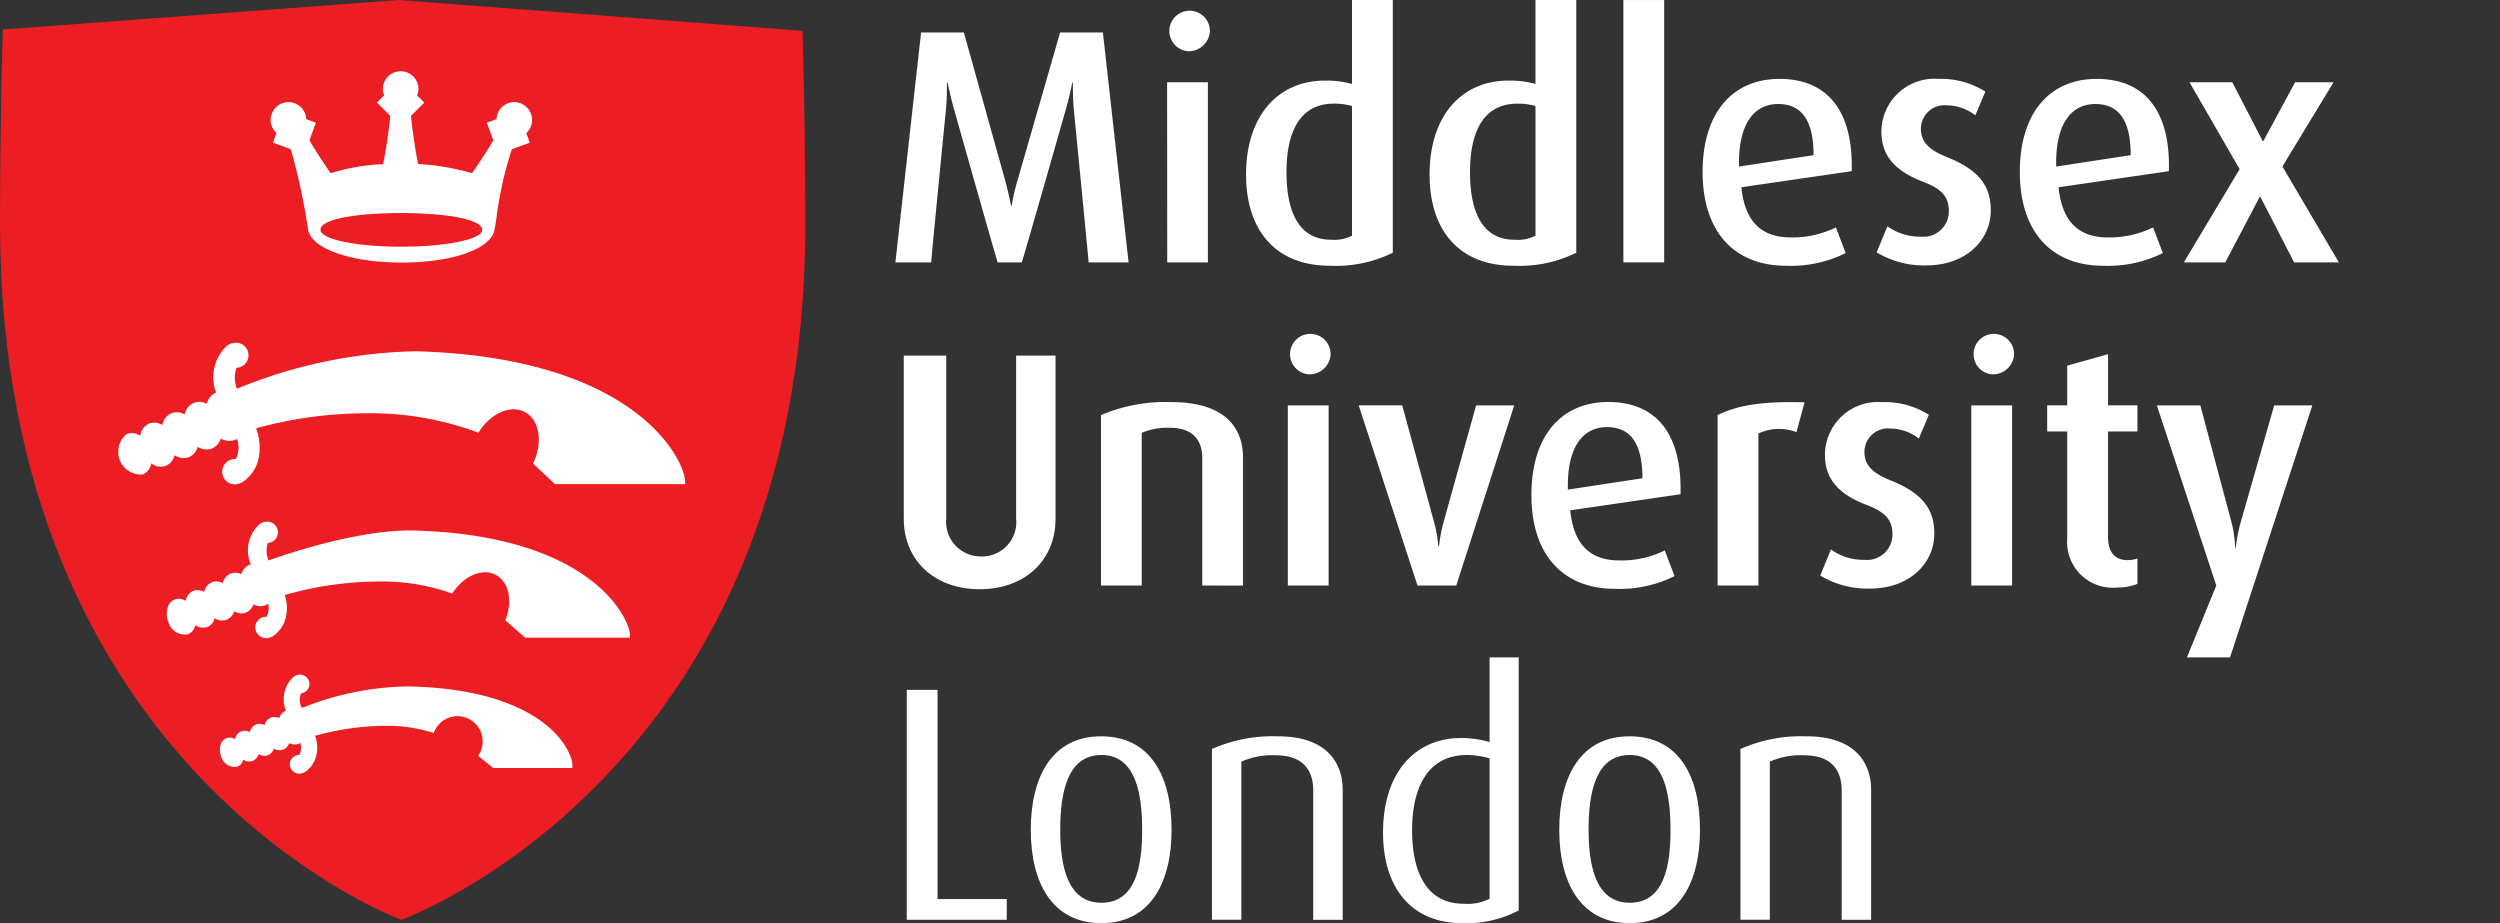 <svg xmlns="http://www.w3.org/2000/svg" xmlns:xlink="http://www.w3.org/1999/xlink" width="185" height="68.312" viewBox="0 0 185 68.312">
  <rect x="0" y="0" width="185" height="68.312" fill="#333333" stroke="none"/>
  <defs>
    <clipPath id="clip-path">
      <rect id="Rectangle_808" data-name="Rectangle 808" width="185" height="68.312" fill="none"/>
    </clipPath>
  </defs>
  <g id="MDX_Logo_White" data-name="MDX Logo White" transform="translate(0)" clip-path="url(#clip-path)">
    <path id="Path_37" data-name="Path 37" d="M91.348,40.5,61.485,38.219,32.172,40.4s-.206,6.41-.206,14.354c0,40.692,29.7,51.531,29.7,51.531S91.556,95.552,91.556,54.858c0-7.942-.208-14.354-.208-14.354" transform="translate(-31.964 -38.217)" fill="#ed1d24"/>
    <g id="Text" transform="translate(66.26 0.002)">
      <path id="Path_38" data-name="Path 38" d="M88.977,56.782c-.025-.42-1.089-11.253-1.089-11.253a20.193,20.193,0,0,1-.074-2.052h-.05s-.172.963-.493,2.052c0,0-3.044,10.687-3.242,11.253H82.248c-.172-.493-3.214-11.279-3.214-11.279-.3-1.063-.495-2.026-.495-2.026h-.05a19.751,19.751,0,0,1-.074,2.026S77.35,56.288,77.327,56.782H74.679l1.9-17.016h3.165l3.045,10.907c.295,1.087.445,1.906.445,1.906h.048a15.876,15.876,0,0,1,.445-1.906l3.141-10.907h3.166l1.9,17.016Z" transform="translate(-74.679 -37.366)" fill="#fff"/>
      <path id="Path_39" data-name="Path 39" d="M89.2,41.723a1.5,1.5,0,1,1,1.657-1.485A1.564,1.564,0,0,1,89.2,41.723m-1.508,2.3h3.017V57.355H87.7Z" transform="translate(-67.585 -37.938)" fill="#fff"/>
      <path id="Path_40" data-name="Path 40" d="M97.615,57.883c-3.934,0-6.208-2.522-6.208-6.751,0-4.353,2.373-6.951,5.839-6.951a7.185,7.185,0,0,1,2,.247V38.219h3.019v18.7a9.523,9.523,0,0,1-4.651.963m1.632-11.822a4.694,4.694,0,0,0-1.336-.174c-2.622,0-3.512,2.251-3.512,5.071,0,3.017.965,5,3.292,5a2.89,2.89,0,0,0,1.556-.3Z" transform="translate(-65.458 -38.219)" fill="#fff"/>
      <path id="Path_41" data-name="Path 41" d="M106.369,57.883c-3.932,0-6.208-2.522-6.208-6.751,0-4.353,2.373-6.951,5.836-6.951a7.216,7.216,0,0,1,2,.247V38.219h3.019v18.7a9.523,9.523,0,0,1-4.651.963M108,46.061a4.7,4.7,0,0,0-1.336-.174c-2.622,0-3.512,2.251-3.512,5.071,0,3.017.963,5,3.289,5a2.9,2.9,0,0,0,1.559-.3Z" transform="translate(-60.632 -38.219)" fill="#fff"/>
      <rect id="Rectangle_807" data-name="Rectangle 807" width="3.016" height="19.415" transform="translate(53.872)" fill="#fff"/>
      <path id="Path_42" data-name="Path 42" d="M116.055,50c.245,2.473,1.433,3.711,3.635,3.711a7.268,7.268,0,0,0,3.363-.741l.718,1.9a9.1,9.1,0,0,1-4.4.94c-3.785,0-6.185-2.449-6.185-6.951,0-4.353,2.2-6.877,5.693-6.877,3.534,0,5.462,2.35,5.339,6.827Zm2.719-6.16c-1.754,0-2.966,1.436-2.893,4.627l5.516-.842c0-2.695-.966-3.785-2.623-3.785" transform="translate(-53.453 -36.145)" fill="#fff"/>
      <path id="Path_43" data-name="Path 43" d="M125.175,55.784a6.767,6.767,0,0,1-3.687-.965l.794-1.93a4.149,4.149,0,0,0,2.5.768,1.881,1.881,0,0,0,2.051-1.882c0-1.137-.593-1.68-1.953-2.2-2.522-.965-3.04-2.35-3.04-3.735a3.931,3.931,0,0,1,4.229-3.859,6.141,6.141,0,0,1,3.464.94l-.742,1.758a3.529,3.529,0,0,0-2.128-.743,1.744,1.744,0,0,0-1.9,1.756c0,1.089.816,1.632,1.978,2.1,2.6,1.039,3.191,2.375,3.191,3.931,0,2.178-1.83,4.058-4.748,4.058" transform="translate(-48.876 -36.145)" fill="#fff"/>
      <path id="Path_44" data-name="Path 44" d="M131.185,50c.247,2.473,1.433,3.711,3.633,3.711a7.293,7.293,0,0,0,3.366-.741l.717,1.9a9.1,9.1,0,0,1-4.4.94c-3.783,0-6.182-2.449-6.182-6.951,0-4.353,2.2-6.877,5.687-6.877,3.538,0,5.47,2.35,5.343,6.827Zm2.721-6.16c-1.759,0-2.969,1.436-2.895,4.627l5.513-.842c0-2.695-.963-3.785-2.618-3.785" transform="translate(-45.112 -36.145)" fill="#fff"/>
      <path id="Path_45" data-name="Path 45" d="M144.305,55.473l-2.5-4.848h-.048l-2.55,4.848h-3.067l4.132-6.9-3.711-6.431h3.168l2.249,4.353h.048l2.35-4.353h2.843l-3.782,6.233,4.179,7.1Z" transform="translate(-40.798 -36.057)" fill="#fff"/>
      <path id="Path_46" data-name="Path 46" d="M80.694,72.469c-3.338,0-5.616-2.128-5.616-5.22V55.18h3.141V67.225a2.571,2.571,0,0,0,2.6,2.819,2.539,2.539,0,0,0,2.572-2.819V55.18h2.918V67.249c0,3.092-2.274,5.22-5.614,5.22" transform="translate(-74.459 -28.869)" fill="#fff"/>
      <path id="Path_47" data-name="Path 47" d="M91.98,70.974V61.526c0-1.087-.5-2.226-2.4-2.226a4.994,4.994,0,0,0-2.079.372v11.3H84.486V58.36A12.275,12.275,0,0,1,89.7,57.4c3.982,0,5.294,1.928,5.294,4.08v9.5Z" transform="translate(-69.273 -27.647)" fill="#fff"/>
      <path id="Path_48" data-name="Path 48" d="M94.961,57.137a1.5,1.5,0,1,1,1.657-1.485,1.564,1.564,0,0,1-1.657,1.485m-1.508,2.3h3.017V72.767H93.453Z" transform="translate(-64.413 -29.441)" fill="#fff"/>
      <path id="Path_49" data-name="Path 49" d="M104,70.886h-2.87L96.78,57.555H100l2.349,8.609a9.518,9.518,0,0,1,.323,1.829h.05a11.569,11.569,0,0,1,.346-1.829l2.4-8.609h2.82Z" transform="translate(-62.496 -27.56)" fill="#fff"/>
      <path id="Path_50" data-name="Path 50" d="M107.89,65.409c.247,2.474,1.433,3.709,3.633,3.709a7.283,7.283,0,0,0,3.365-.74l.72,1.9a9.109,9.109,0,0,1-4.406.94c-3.783,0-6.183-2.449-6.183-6.95,0-4.354,2.2-6.875,5.69-6.875,3.535,0,5.468,2.349,5.342,6.825Zm2.721-6.158c-1.758,0-2.971,1.435-2.893,4.626l5.515-.841c0-2.7-.965-3.785-2.622-3.785" transform="translate(-57.954 -27.647)" fill="#fff"/>
      <path id="Path_51" data-name="Path 51" d="M119.738,59.619a3.646,3.646,0,0,0-2.819.1V70.97H113.9V58.358c1.385-.669,3.067-1.041,6.433-.942Z" transform="translate(-53.058 -27.645)" fill="#fff"/>
      <path id="Path_52" data-name="Path 52" d="M122.481,71.2a6.775,6.775,0,0,1-3.684-.963l.79-1.931a4.143,4.143,0,0,0,2.5.768,1.882,1.882,0,0,0,2.054-1.88c0-1.137-.594-1.682-1.953-2.2-2.524-.965-3.044-2.349-3.044-3.734a3.93,3.93,0,0,1,4.23-3.858,6.107,6.107,0,0,1,3.461.938l-.74,1.758a3.511,3.511,0,0,0-2.128-.743,1.742,1.742,0,0,0-1.9,1.756c0,1.087.816,1.632,1.978,2.1,2.6,1.039,3.191,2.377,3.191,3.934,0,2.175-1.83,4.055-4.75,4.055" transform="translate(-50.359 -27.647)" fill="#fff"/>
      <path id="Path_53" data-name="Path 53" d="M127.568,57.137a1.5,1.5,0,1,1,1.655-1.485,1.565,1.565,0,0,1-1.655,1.485m-1.512,2.3h3.017V72.767h-3.017Z" transform="translate(-46.439 -29.441)" fill="#fff"/>
      <path id="Path_54" data-name="Path 54" d="M134.768,72.38a3.369,3.369,0,0,1-3.662-3.611V60.829h-1.483V58.9h1.483V55.957l3.02-.841V58.9H136.3v1.93h-2.175v7.792c0,1.039.419,1.731,1.458,1.731a2.33,2.33,0,0,0,.717-.123v1.879a3.961,3.961,0,0,1-1.533.271" transform="translate(-44.391 -28.905)" fill="#fff"/>
      <path id="Path_55" data-name="Path 55" d="M140.272,76.205H137.08l2.175-5.319-4.4-13.33h3.219l2.3,8.633a8.3,8.3,0,0,1,.274,1.9h.05a11.246,11.246,0,0,1,.368-1.9l2.474-8.633h2.822Z" transform="translate(-41.509 -27.56)" fill="#fff"/>
      <path id="Path_56" data-name="Path 56" d="M75.222,88.141V71.126H77.5V86.607h5.119v1.534Z" transform="translate(-74.38 -20.079)" fill="#fff"/>
      <path id="Path_57" data-name="Path 57" d="M86.357,87.169c-3.638,0-5.22-2.994-5.22-6.9,0-3.982,1.609-6.926,5.2-6.926,3.659,0,5.218,2.944,5.218,6.926,0,3.908-1.582,6.9-5.194,6.9m0-12.443c-2.547,0-3.044,2.845-3.044,5.541s.544,5.392,3.044,5.392c2.549,0,3.017-2.721,3.017-5.392s-.468-5.541-3.017-5.541" transform="translate(-71.119 -18.858)" fill="#fff"/>
      <path id="Path_58" data-name="Path 58" d="M97.274,86.92V77.347c0-1.235-.518-2.6-2.794-2.6a5.61,5.61,0,0,0-2.524.47v11.7H89.78V74.281a11.119,11.119,0,0,1,4.874-.938c3.707,0,4.8,2.052,4.8,3.957V86.92Z" transform="translate(-66.355 -18.858)" fill="#fff"/>
      <path id="Path_59" data-name="Path 59" d="M103.8,89.243c-3.807,0-5.861-2.671-5.861-6.7,0-4.427,2.349-7,5.786-7a7.549,7.549,0,0,1,2.1.3V69.579h2.153V88.3a8.22,8.22,0,0,1-4.182.94m2.029-12.194a6.28,6.28,0,0,0-1.658-.247c-3.09,0-4.078,2.67-4.078,5.564,0,3.141,1.087,5.442,3.807,5.442a3.6,3.6,0,0,0,1.93-.371Z" transform="translate(-61.854 -20.932)" fill="#fff"/>
      <path id="Path_60" data-name="Path 60" d="M111.565,87.169c-3.636,0-5.218-2.994-5.218-6.9,0-3.982,1.609-6.926,5.194-6.926,3.659,0,5.22,2.944,5.22,6.926,0,3.908-1.584,6.9-5.2,6.9m0-12.443c-2.547,0-3.044,2.845-3.044,5.541s.546,5.392,3.044,5.392c2.55,0,3.019-2.721,3.019-5.392s-.468-5.541-3.019-5.541" transform="translate(-57.222 -18.858)" fill="#fff"/>
      <path id="Path_61" data-name="Path 61" d="M122.483,86.92V77.347c0-1.235-.518-2.6-2.794-2.6a5.61,5.61,0,0,0-2.524.47v11.7H114.99V74.281a11.1,11.1,0,0,1,4.871-.938c3.711,0,4.8,2.052,4.8,3.957V86.92Z" transform="translate(-52.458 -18.858)" fill="#fff"/>
    </g>
    <path id="Path_62" data-name="Path 62" d="M59.62,55.2A36.581,36.581,0,0,0,46.4,57.972a2.194,2.194,0,0,1-.029-1.548.929.929,0,0,0-.087-1.857.5.5,0,0,0-.133.023,1.137,1.137,0,0,0-.158.031.851.851,0,0,0-.149.059l-.057.025a1.023,1.023,0,0,0-.107.079.994.994,0,0,0-.1.087,3.188,3.188,0,0,0-.72,3.382,1.223,1.223,0,0,0-.687.836,1.16,1.16,0,0,0-.945-.079,1.208,1.208,0,0,0-.7.866,1.133,1.133,0,0,0-.952-.1,1.166,1.166,0,0,0-.69.886,1.1,1.1,0,0,0-.965-.118,1.147,1.147,0,0,0-.673.914,1.078,1.078,0,0,0-.982-.149,1.686,1.686,0,0,0,1.168,3.009,1.1,1.1,0,0,0,.634-.824,1.145,1.145,0,0,0,1.069.186,1.12,1.12,0,0,0,.648-.791,1.172,1.172,0,0,0,1.053.154,1.143,1.143,0,0,0,.659-.774,1.188,1.188,0,0,0,1.044.135,1.167,1.167,0,0,0,.667-.752,1.218,1.218,0,0,0,1.038.115.875.875,0,0,0,.164-.085,1.925,1.925,0,0,1-.09,1.492.112.112,0,0,0-.033,0,.938.938,0,1,0,.453,1.739l.065-.025a2.763,2.763,0,0,0,1.19-1.714,4,4,0,0,0-.177-2.273,30.788,30.788,0,0,1,8.073-1.111,22.725,22.725,0,0,1,8.381,1.436c.873-1.413,2.355-2.1,3.431-1.533,1.1.583,1.356,2.265.614,3.815l1.624,1.525h9.63V64.86c0-1.5-3.467-9.205-19.944-9.661" transform="translate(-28.87 -29.206)" fill="#fff"/>
    <path id="Path_63" data-name="Path 63" d="M58.21,63.754c-.095,0-.189,0-.285,0-3.751,0-8.459,1.506-10.471,2.217A1.827,1.827,0,0,1,47.4,64.68a.789.789,0,0,0-.09-1.576.455.455,0,0,0-.115.019.609.609,0,0,0-.135.026.691.691,0,0,0-.116.047l-.059.023c-.006.006-.043.031-.095.071a.628.628,0,0,0-.078.068,2.628,2.628,0,0,0-.572,2.912.6.6,0,0,0-.1.029,1.044,1.044,0,0,0-.6.692.988.988,0,0,0-.783-.051,1.022,1.022,0,0,0-.594.707.969.969,0,0,0-.786-.067.994.994,0,0,0-.588.724.945.945,0,0,0-.8-.082.968.968,0,0,0-.568.748.911.911,0,0,0-.816-.107.876.876,0,0,0-.479.478,1.56,1.56,0,0,0,.016,1.179,1.251,1.251,0,0,0,1.458.912.917.917,0,0,0,.534-.676.975.975,0,0,0,.892.14.925.925,0,0,0,.537-.652,1,1,0,0,0,.886.119.956.956,0,0,0,.557-.631,1,1,0,0,0,.867.1.988.988,0,0,0,.563-.616,1.034,1.034,0,0,0,.864.082.9.9,0,0,0,.226-.13,1.431,1.431,0,0,1-.11.971h-.011a.793.793,0,1,0,0,1.584.851.851,0,0,0,.385-.1l.053-.022a2.283,2.283,0,0,0,.988-1.421,2.872,2.872,0,0,0-.084-1.647,25.539,25.539,0,0,1,6.86-1,15.352,15.352,0,0,1,5.535.89c.839-1.3,2.218-1.917,3.227-1.384.987.52,1.26,1.964.707,3.362l1.471,1.288H74.2v-.169c0-1.2-2.778-7.4-15.987-7.762" transform="translate(-27.58 -24.5)" fill="#fff"/>
    <path id="Path_64" data-name="Path 64" d="M56.513,71.273l-.13,0a21.674,21.674,0,0,0-7.654,1.516l-.211.073a1.226,1.226,0,0,1-.062-1.078.693.693,0,0,0-.1-1.382.268.268,0,0,0-.093.017.715.715,0,0,0-.127.023c-.037.014-.074.028-.093.037L48,70.5c-.011.006-.043.028-.092.064l-.074.064a2.258,2.258,0,0,0-.493,2.442l-.014,0a.837.837,0,0,0-.476.543.8.8,0,0,0-.619-.034.817.817,0,0,0-.473.557.766.766,0,0,0-.624-.048.8.8,0,0,0-.468.569.754.754,0,0,0-.63-.061.786.786,0,0,0-.462.58.735.735,0,0,0-.634-.071.722.722,0,0,0-.4.4,1.264,1.264,0,0,0,.012.96,1.025,1.025,0,0,0,1.2.743.749.749,0,0,0,.433-.52.769.769,0,0,0,.693.1.757.757,0,0,0,.439-.509.789.789,0,0,0,.69.084.766.766,0,0,0,.444-.493.755.755,0,0,0,1.134-.4.844.844,0,0,0,.684.051,1.087,1.087,0,0,0,.133-.07,1.257,1.257,0,0,1-.059.889.693.693,0,1,0,.009,1.385.716.716,0,0,0,.33-.087l.056-.022a1.982,1.982,0,0,0,.844-1.213A2.437,2.437,0,0,0,49.5,74.93a19.65,19.65,0,0,1,5.141-.741,11.077,11.077,0,0,1,3.638.534,1.864,1.864,0,1,1,3.286,1.686l1.111.9h5.867v-.169c0-1.2-2.161-5.636-12.033-5.865" transform="translate(-26.183 -20.478)" fill="#fff"/>
    <path id="Path_65" data-name="Path 65" d="M63.46,44.038a1.321,1.321,0,0,0-1.751.638,1.256,1.256,0,0,0-.119.5l-.714.259.475,1.308c-.557.949-1.193,1.893-1.568,2.432a17.689,17.689,0,0,0-4-.678c-.087-.458-.374-2.029-.521-3.565l.985-.982-.537-.537a1.259,1.259,0,0,0,.105-.5,1.319,1.319,0,0,0-2.637,0,1.294,1.294,0,0,0,.1.5l-.535.535.987.987c-.138,1.469-.441,3.11-.527,3.571a15.044,15.044,0,0,0-3.891.669c-.371-.537-1-1.475-1.567-2.434l.475-1.306-.714-.259a1.3,1.3,0,0,0-.118-.5,1.324,1.324,0,0,0-1.2-.76A1.316,1.316,0,0,0,45,45.79a1.283,1.283,0,0,0,.306.413l-.257.712,1.317.479a45.858,45.858,0,0,1,1.278,5.961c.253,1.409,3.158,2.431,6.908,2.431,3.8,0,6.632-1,6.894-2.431.031-.177.074-.445.127-.777A27.171,27.171,0,0,1,62.725,47.4l1.325-.481-.259-.712a1.283,1.283,0,0,0,.306-.413,1.32,1.32,0,0,0-.636-1.751m-8.912,10.57c-3.355,0-5.985-.548-5.985-1.247,0-.859,3.006-1.244,5.985-1.244,2.881,0,5.985.389,5.985,1.244,0,.7-2.629,1.247-5.985,1.247" transform="translate(-24.848 -36.358)" fill="#fff"/>
  </g>
</svg>
